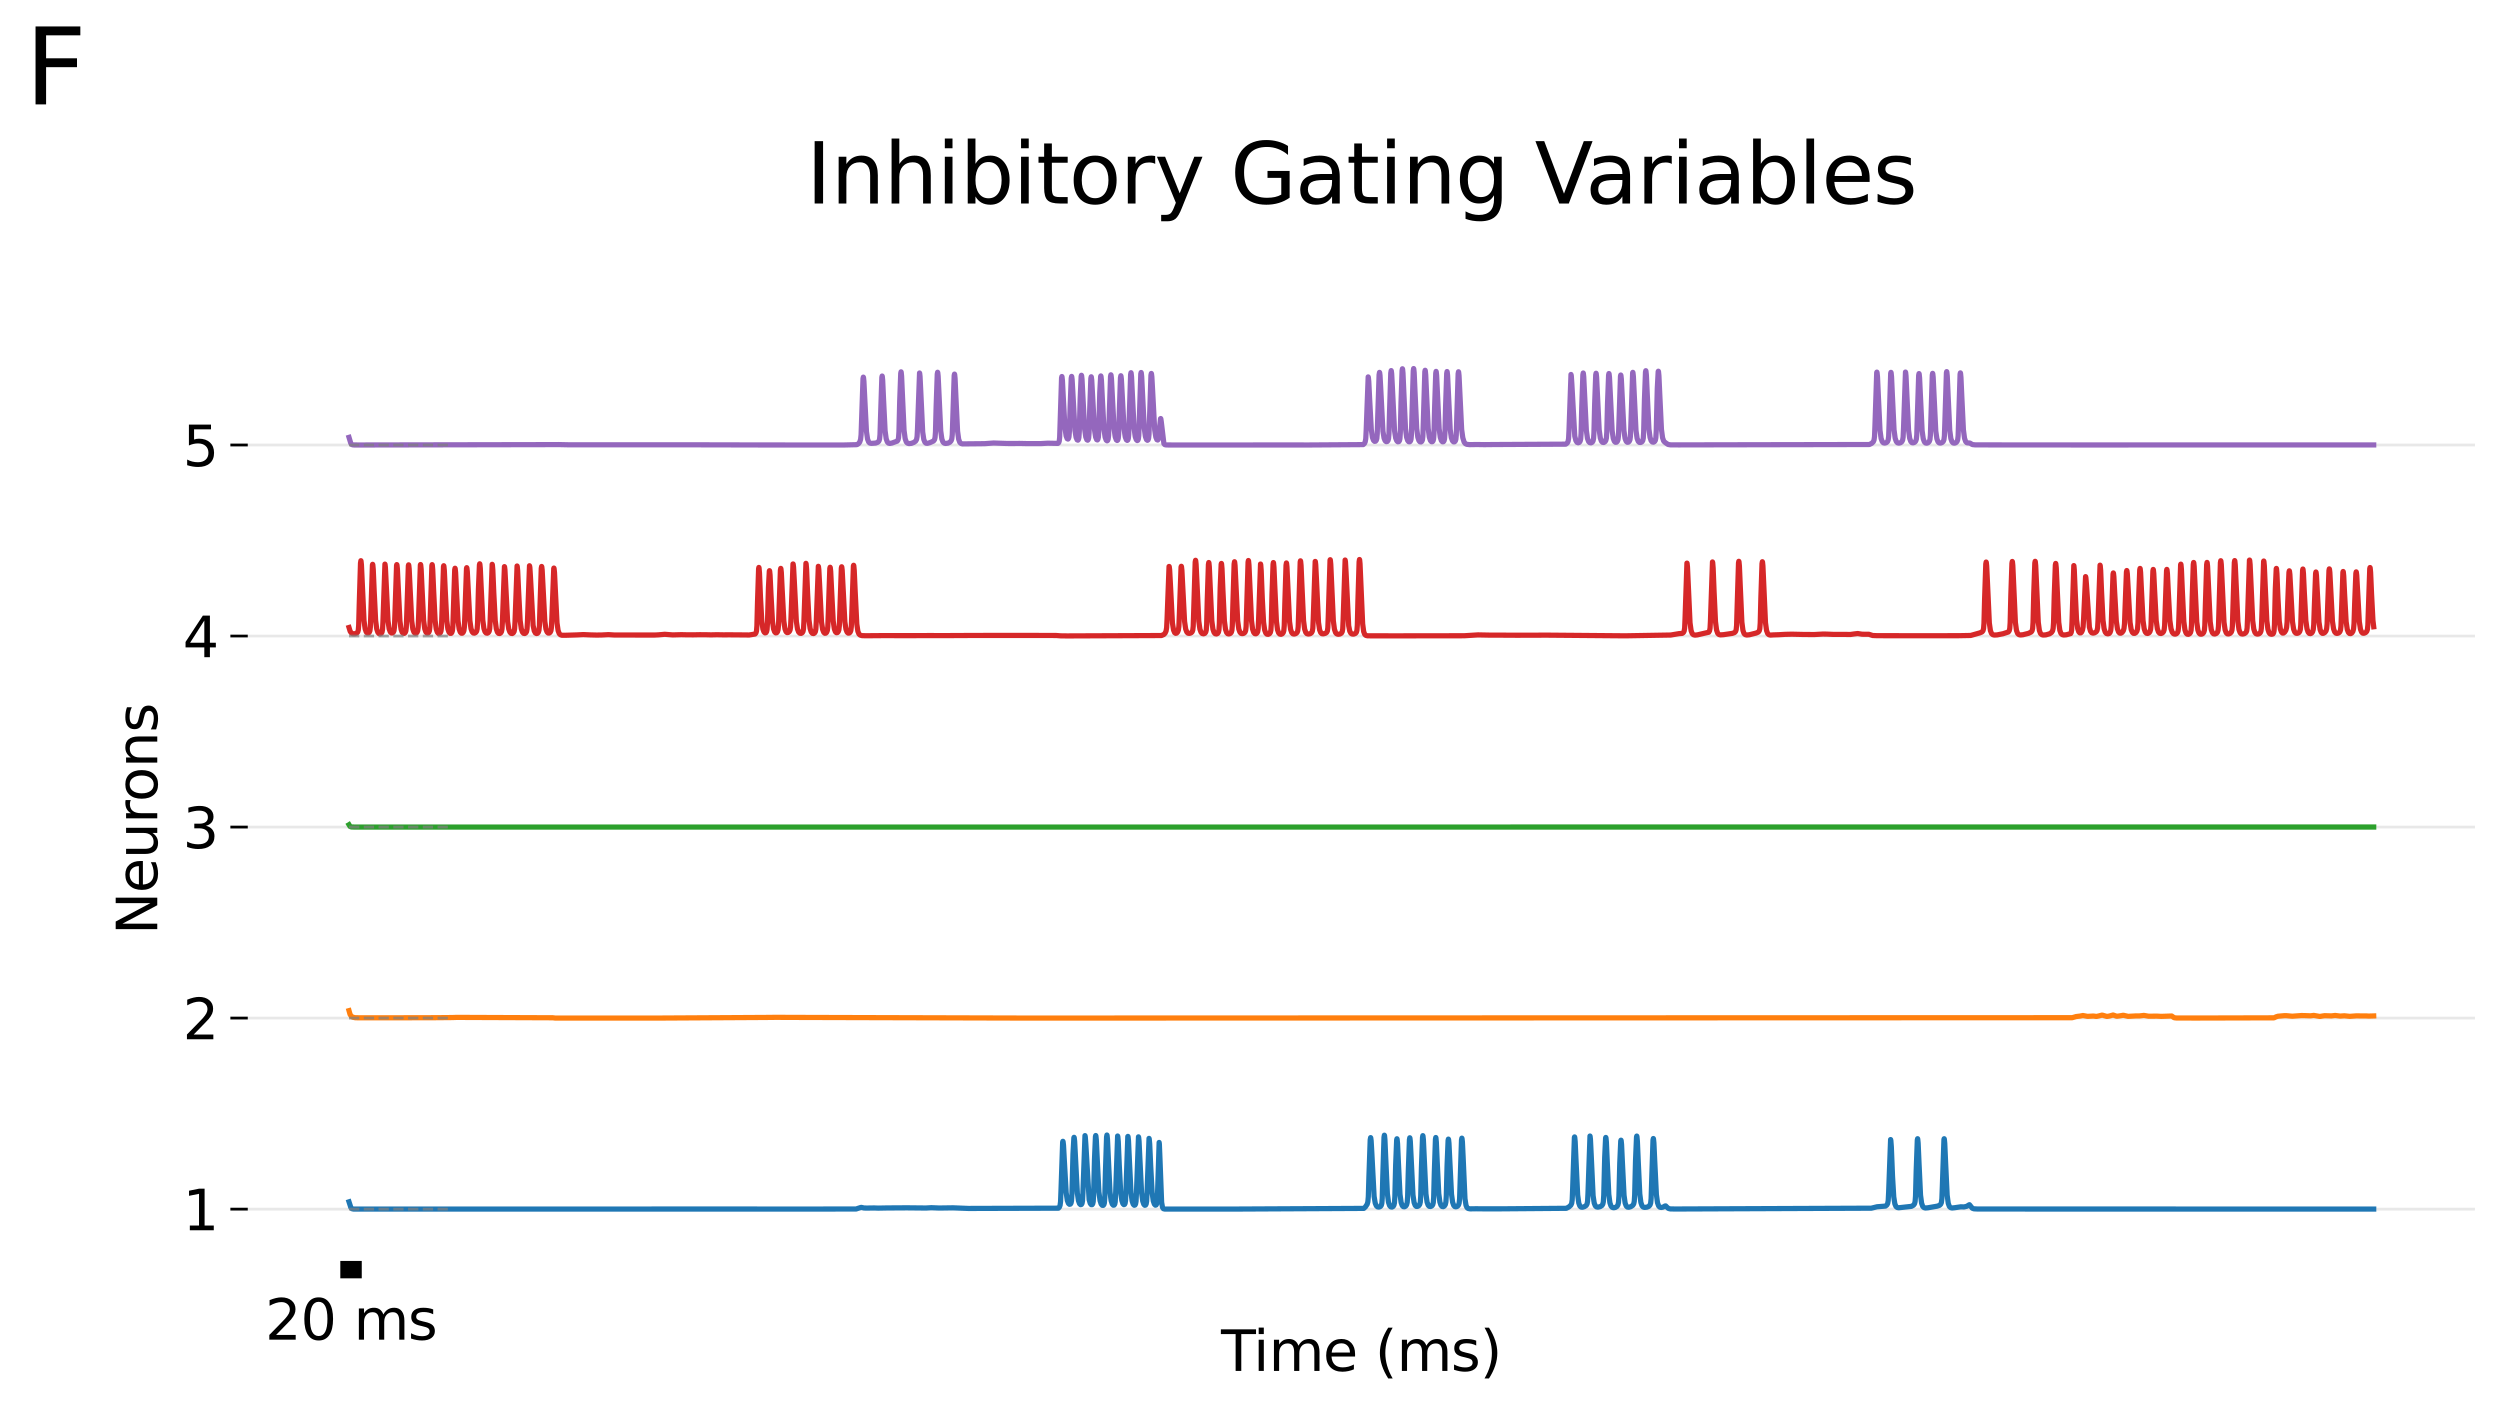 <?xml version="1.0" encoding="utf-8" standalone="no"?>
<!DOCTYPE svg PUBLIC "-//W3C//DTD SVG 1.1//EN"
  "http://www.w3.org/Graphics/SVG/1.1/DTD/svg11.dtd">
<svg xmlns:xlink="http://www.w3.org/1999/xlink" width="718.32pt" height="404.43pt" viewBox="0 0 718.32 404.43" xmlns="http://www.w3.org/2000/svg" version="1.1">
 <defs>
  <style type="text/css">*{stroke-linejoin: round; stroke-linecap: butt}</style>
 </defs>
 <g id="figure_1">
  <g id="patch_1">
   <path d="M 0 404.43 
L 718.32 404.43 
L 718.32 0 
L 0 0 
z
" style="fill: #ffffff"/>
  </g>
  <g id="axes_1">
   <g id="patch_2">
    <path d="M 71.193 377.745 
L 711.12 377.745 
L 711.12 92.954 
L 71.193 92.954 
z
" style="fill: #ffffff"/>
   </g>
   <g id="matplotlib.axis_1">
    <g id="text_1">
     <!-- Time (ms) -->
     <g transform="translate(350.838 393.903) scale(0.16 -0.16)">
      <defs>
       <path id="DejaVuSans-54" d="M -19 4666 
L 3928 4666 
L 3928 4134 
L 2272 4134 
L 2272 0 
L 1638 0 
L 1638 4134 
L -19 4134 
L -19 4666 
z
" transform="scale(0.016)"/>
       <path id="DejaVuSans-69" d="M 603 3500 
L 1178 3500 
L 1178 0 
L 603 0 
L 603 3500 
z
M 603 4863 
L 1178 4863 
L 1178 4134 
L 603 4134 
L 603 4863 
z
" transform="scale(0.016)"/>
       <path id="DejaVuSans-6d" d="M 3328 2828 
Q 3544 3216 3844 3400 
Q 4144 3584 4550 3584 
Q 5097 3584 5394 3201 
Q 5691 2819 5691 2113 
L 5691 0 
L 5113 0 
L 5113 2094 
Q 5113 2597 4934 2840 
Q 4756 3084 4391 3084 
Q 3944 3084 3684 2787 
Q 3425 2491 3425 1978 
L 3425 0 
L 2847 0 
L 2847 2094 
Q 2847 2600 2669 2842 
Q 2491 3084 2119 3084 
Q 1678 3084 1418 2786 
Q 1159 2488 1159 1978 
L 1159 0 
L 581 0 
L 581 3500 
L 1159 3500 
L 1159 2956 
Q 1356 3278 1631 3431 
Q 1906 3584 2284 3584 
Q 2666 3584 2933 3390 
Q 3200 3197 3328 2828 
z
" transform="scale(0.016)"/>
       <path id="DejaVuSans-65" d="M 3597 1894 
L 3597 1613 
L 953 1613 
Q 991 1019 1311 708 
Q 1631 397 2203 397 
Q 2534 397 2845 478 
Q 3156 559 3463 722 
L 3463 178 
Q 3153 47 2828 -22 
Q 2503 -91 2169 -91 
Q 1331 -91 842 396 
Q 353 884 353 1716 
Q 353 2575 817 3079 
Q 1281 3584 2069 3584 
Q 2775 3584 3186 3129 
Q 3597 2675 3597 1894 
z
M 3022 2063 
Q 3016 2534 2758 2815 
Q 2500 3097 2075 3097 
Q 1594 3097 1305 2825 
Q 1016 2553 972 2059 
L 3022 2063 
z
" transform="scale(0.016)"/>
       <path id="DejaVuSans-20" transform="scale(0.016)"/>
       <path id="DejaVuSans-28" d="M 1984 4856 
Q 1566 4138 1362 3434 
Q 1159 2731 1159 2009 
Q 1159 1288 1364 580 
Q 1569 -128 1984 -844 
L 1484 -844 
Q 1016 -109 783 600 
Q 550 1309 550 2009 
Q 550 2706 781 3412 
Q 1013 4119 1484 4856 
L 1984 4856 
z
" transform="scale(0.016)"/>
       <path id="DejaVuSans-73" d="M 2834 3397 
L 2834 2853 
Q 2591 2978 2328 3040 
Q 2066 3103 1784 3103 
Q 1356 3103 1142 2972 
Q 928 2841 928 2578 
Q 928 2378 1081 2264 
Q 1234 2150 1697 2047 
L 1894 2003 
Q 2506 1872 2764 1633 
Q 3022 1394 3022 966 
Q 3022 478 2636 193 
Q 2250 -91 1575 -91 
Q 1294 -91 989 -36 
Q 684 19 347 128 
L 347 722 
Q 666 556 975 473 
Q 1284 391 1588 391 
Q 1994 391 2212 530 
Q 2431 669 2431 922 
Q 2431 1156 2273 1281 
Q 2116 1406 1581 1522 
L 1381 1569 
Q 847 1681 609 1914 
Q 372 2147 372 2553 
Q 372 3047 722 3315 
Q 1072 3584 1716 3584 
Q 2034 3584 2315 3537 
Q 2597 3491 2834 3397 
z
" transform="scale(0.016)"/>
       <path id="DejaVuSans-29" d="M 513 4856 
L 1013 4856 
Q 1481 4119 1714 3412 
Q 1947 2706 1947 2009 
Q 1947 1309 1714 600 
Q 1481 -109 1013 -844 
L 513 -844 
Q 928 -128 1133 580 
Q 1338 1288 1338 2009 
Q 1338 2731 1133 3434 
Q 928 4138 513 4856 
z
" transform="scale(0.016)"/>
      </defs>
      <use xlink:href="#DejaVuSans-54"/>
      <use xlink:href="#DejaVuSans-69" x="57.959"/>
      <use xlink:href="#DejaVuSans-6d" x="85.742"/>
      <use xlink:href="#DejaVuSans-65" x="183.154"/>
      <use xlink:href="#DejaVuSans-20" x="244.678"/>
      <use xlink:href="#DejaVuSans-28" x="276.465"/>
      <use xlink:href="#DejaVuSans-6d" x="315.479"/>
      <use xlink:href="#DejaVuSans-73" x="412.891"/>
      <use xlink:href="#DejaVuSans-29" x="464.99"/>
     </g>
    </g>
   </g>
   <g id="matplotlib.axis_2">
    <g id="ytick_1">
     <g id="line2d_1">
      <path d="M 71.193 347.411 
L 711.12 347.411 
" clip-path="url(#p0de6d8307a)" style="fill: none; stroke: #b0b0b0; stroke-opacity: 0.3; stroke-width: 0.8; stroke-linecap: square"/>
     </g>
     <g id="line2d_2">
      <defs>
       <path id="m4b4be8a9ca" d="M 0 0 
L -5 0 
" style="stroke: #000000; stroke-width: 0.8"/>
      </defs>
      <g>
       <use xlink:href="#m4b4be8a9ca" x="71.193" y="347.411" style="stroke: #000000; stroke-width: 0.8"/>
      </g>
     </g>
     <g id="text_2">
      <!-- 1 -->
      <g transform="translate(52.513 353.49) scale(0.16 -0.16)">
       <defs>
        <path id="DejaVuSans-31" d="M 794 531 
L 1825 531 
L 1825 4091 
L 703 3866 
L 703 4441 
L 1819 4666 
L 2450 4666 
L 2450 531 
L 3481 531 
L 3481 0 
L 794 0 
L 794 531 
z
" transform="scale(0.016)"/>
       </defs>
       <use xlink:href="#DejaVuSans-31"/>
      </g>
     </g>
    </g>
    <g id="ytick_2">
     <g id="line2d_3">
      <path d="M 71.193 292.525 
L 711.12 292.525 
" clip-path="url(#p0de6d8307a)" style="fill: none; stroke: #b0b0b0; stroke-opacity: 0.3; stroke-width: 0.8; stroke-linecap: square"/>
     </g>
     <g id="line2d_4">
      <g>
       <use xlink:href="#m4b4be8a9ca" x="71.193" y="292.525" style="stroke: #000000; stroke-width: 0.8"/>
      </g>
     </g>
     <g id="text_3">
      <!-- 2 -->
      <g transform="translate(52.513 298.603) scale(0.16 -0.16)">
       <defs>
        <path id="DejaVuSans-32" d="M 1228 531 
L 3431 531 
L 3431 0 
L 469 0 
L 469 531 
Q 828 903 1448 1529 
Q 2069 2156 2228 2338 
Q 2531 2678 2651 2914 
Q 2772 3150 2772 3378 
Q 2772 3750 2511 3984 
Q 2250 4219 1831 4219 
Q 1534 4219 1204 4116 
Q 875 4013 500 3803 
L 500 4441 
Q 881 4594 1212 4672 
Q 1544 4750 1819 4750 
Q 2544 4750 2975 4387 
Q 3406 4025 3406 3419 
Q 3406 3131 3298 2873 
Q 3191 2616 2906 2266 
Q 2828 2175 2409 1742 
Q 1991 1309 1228 531 
z
" transform="scale(0.016)"/>
       </defs>
       <use xlink:href="#DejaVuSans-32"/>
      </g>
     </g>
    </g>
    <g id="ytick_3">
     <g id="line2d_5">
      <path d="M 71.193 237.638 
L 711.12 237.638 
" clip-path="url(#p0de6d8307a)" style="fill: none; stroke: #b0b0b0; stroke-opacity: 0.3; stroke-width: 0.8; stroke-linecap: square"/>
     </g>
     <g id="line2d_6">
      <g>
       <use xlink:href="#m4b4be8a9ca" x="71.193" y="237.638" style="stroke: #000000; stroke-width: 0.8"/>
      </g>
     </g>
     <g id="text_4">
      <!-- 3 -->
      <g transform="translate(52.513 243.717) scale(0.16 -0.16)">
       <defs>
        <path id="DejaVuSans-33" d="M 2597 2516 
Q 3050 2419 3304 2112 
Q 3559 1806 3559 1356 
Q 3559 666 3084 287 
Q 2609 -91 1734 -91 
Q 1441 -91 1130 -33 
Q 819 25 488 141 
L 488 750 
Q 750 597 1062 519 
Q 1375 441 1716 441 
Q 2309 441 2620 675 
Q 2931 909 2931 1356 
Q 2931 1769 2642 2001 
Q 2353 2234 1838 2234 
L 1294 2234 
L 1294 2753 
L 1863 2753 
Q 2328 2753 2575 2939 
Q 2822 3125 2822 3475 
Q 2822 3834 2567 4026 
Q 2313 4219 1838 4219 
Q 1578 4219 1281 4162 
Q 984 4106 628 3988 
L 628 4550 
Q 988 4650 1302 4700 
Q 1616 4750 1894 4750 
Q 2613 4750 3031 4423 
Q 3450 4097 3450 3541 
Q 3450 3153 3228 2886 
Q 3006 2619 2597 2516 
z
" transform="scale(0.016)"/>
       </defs>
       <use xlink:href="#DejaVuSans-33"/>
      </g>
     </g>
    </g>
    <g id="ytick_4">
     <g id="line2d_7">
      <path d="M 71.193 182.751 
L 711.12 182.751 
" clip-path="url(#p0de6d8307a)" style="fill: none; stroke: #b0b0b0; stroke-opacity: 0.3; stroke-width: 0.8; stroke-linecap: square"/>
     </g>
     <g id="line2d_8">
      <g>
       <use xlink:href="#m4b4be8a9ca" x="71.193" y="182.751" style="stroke: #000000; stroke-width: 0.8"/>
      </g>
     </g>
     <g id="text_5">
      <!-- 4 -->
      <g transform="translate(52.513 188.83) scale(0.16 -0.16)">
       <defs>
        <path id="DejaVuSans-34" d="M 2419 4116 
L 825 1625 
L 2419 1625 
L 2419 4116 
z
M 2253 4666 
L 3047 4666 
L 3047 1625 
L 3713 1625 
L 3713 1100 
L 3047 1100 
L 3047 0 
L 2419 0 
L 2419 1100 
L 313 1100 
L 313 1709 
L 2253 4666 
z
" transform="scale(0.016)"/>
       </defs>
       <use xlink:href="#DejaVuSans-34"/>
      </g>
     </g>
    </g>
    <g id="ytick_5">
     <g id="line2d_9">
      <path d="M 71.193 127.865 
L 711.12 127.865 
" clip-path="url(#p0de6d8307a)" style="fill: none; stroke: #b0b0b0; stroke-opacity: 0.3; stroke-width: 0.8; stroke-linecap: square"/>
     </g>
     <g id="line2d_10">
      <g>
       <use xlink:href="#m4b4be8a9ca" x="71.193" y="127.865" style="stroke: #000000; stroke-width: 0.8"/>
      </g>
     </g>
     <g id="text_6">
      <!-- 5 -->
      <g transform="translate(52.513 133.943) scale(0.16 -0.16)">
       <defs>
        <path id="DejaVuSans-35" d="M 691 4666 
L 3169 4666 
L 3169 4134 
L 1269 4134 
L 1269 2991 
Q 1406 3038 1543 3061 
Q 1681 3084 1819 3084 
Q 2600 3084 3056 2656 
Q 3513 2228 3513 1497 
Q 3513 744 3044 326 
Q 2575 -91 1722 -91 
Q 1428 -91 1123 -41 
Q 819 9 494 109 
L 494 744 
Q 775 591 1075 516 
Q 1375 441 1709 441 
Q 2250 441 2565 725 
Q 2881 1009 2881 1497 
Q 2881 1984 2565 2268 
Q 2250 2553 1709 2553 
Q 1456 2553 1204 2497 
Q 953 2441 691 2322 
L 691 4666 
z
" transform="scale(0.016)"/>
       </defs>
       <use xlink:href="#DejaVuSans-35"/>
      </g>
     </g>
    </g>
    <g id="text_7">
     <!-- Neurons -->
     <g transform="translate(45.185 268.568) rotate(-90) scale(0.16 -0.16)">
      <defs>
       <path id="DejaVuSans-4e" d="M 628 4666 
L 1478 4666 
L 3547 763 
L 3547 4666 
L 4159 4666 
L 4159 0 
L 3309 0 
L 1241 3903 
L 1241 0 
L 628 0 
L 628 4666 
z
" transform="scale(0.016)"/>
       <path id="DejaVuSans-75" d="M 544 1381 
L 544 3500 
L 1119 3500 
L 1119 1403 
Q 1119 906 1312 657 
Q 1506 409 1894 409 
Q 2359 409 2629 706 
Q 2900 1003 2900 1516 
L 2900 3500 
L 3475 3500 
L 3475 0 
L 2900 0 
L 2900 538 
Q 2691 219 2414 64 
Q 2138 -91 1772 -91 
Q 1169 -91 856 284 
Q 544 659 544 1381 
z
M 1991 3584 
L 1991 3584 
z
" transform="scale(0.016)"/>
       <path id="DejaVuSans-72" d="M 2631 2963 
Q 2534 3019 2420 3045 
Q 2306 3072 2169 3072 
Q 1681 3072 1420 2755 
Q 1159 2438 1159 1844 
L 1159 0 
L 581 0 
L 581 3500 
L 1159 3500 
L 1159 2956 
Q 1341 3275 1631 3429 
Q 1922 3584 2338 3584 
Q 2397 3584 2469 3576 
Q 2541 3569 2628 3553 
L 2631 2963 
z
" transform="scale(0.016)"/>
       <path id="DejaVuSans-6f" d="M 1959 3097 
Q 1497 3097 1228 2736 
Q 959 2375 959 1747 
Q 959 1119 1226 758 
Q 1494 397 1959 397 
Q 2419 397 2687 759 
Q 2956 1122 2956 1747 
Q 2956 2369 2687 2733 
Q 2419 3097 1959 3097 
z
M 1959 3584 
Q 2709 3584 3137 3096 
Q 3566 2609 3566 1747 
Q 3566 888 3137 398 
Q 2709 -91 1959 -91 
Q 1206 -91 779 398 
Q 353 888 353 1747 
Q 353 2609 779 3096 
Q 1206 3584 1959 3584 
z
" transform="scale(0.016)"/>
       <path id="DejaVuSans-6e" d="M 3513 2113 
L 3513 0 
L 2938 0 
L 2938 2094 
Q 2938 2591 2744 2837 
Q 2550 3084 2163 3084 
Q 1697 3084 1428 2787 
Q 1159 2491 1159 1978 
L 1159 0 
L 581 0 
L 581 3500 
L 1159 3500 
L 1159 2956 
Q 1366 3272 1645 3428 
Q 1925 3584 2291 3584 
Q 2894 3584 3203 3211 
Q 3513 2838 3513 2113 
z
" transform="scale(0.016)"/>
      </defs>
      <use xlink:href="#DejaVuSans-4e"/>
      <use xlink:href="#DejaVuSans-65" x="74.805"/>
      <use xlink:href="#DejaVuSans-75" x="136.328"/>
      <use xlink:href="#DejaVuSans-72" x="199.707"/>
      <use xlink:href="#DejaVuSans-6f" x="238.57"/>
      <use xlink:href="#DejaVuSans-6e" x="299.752"/>
      <use xlink:href="#DejaVuSans-73" x="363.131"/>
     </g>
    </g>
   </g>
   <g id="line2d_11">
    <path d="M 100.28 345.318 
L 100.81 346.956 
L 101.136 347.294 
L 101.566 347.394 
L 103.416 347.404 
L 216.993 347.387 
L 218.523 347.4 
L 230.676 347.401 
L 245.993 347.377 
L 246.645 347.157 
L 247.442 346.908 
L 248.291 347.091 
L 249.123 347.111 
L 251.165 347.079 
L 252.34 347.125 
L 254.923 347.074 
L 260.572 347.038 
L 266.058 347.094 
L 267.6 347.003 
L 269.869 347.098 
L 273.813 347.041 
L 278.275 347.221 
L 304.105 347.141 
L 304.378 346.869 
L 304.594 346.311 
L 304.728 345.274 
L 304.856 341.944 
L 305.327 328.18 
L 305.402 327.931 
L 305.455 328.041 
L 305.577 329.066 
L 305.815 333.42 
L 306.339 342.695 
L 306.671 344.918 
L 306.996 345.786 
L 307.293 346.03 
L 307.543 345.977 
L 307.735 345.693 
L 307.875 345.037 
L 307.991 343.131 
L 308.294 331.615 
L 308.55 326.933 
L 308.608 326.789 
L 308.66 326.906 
L 308.777 327.912 
L 309.003 332.26 
L 309.55 342.79 
L 309.876 345.022 
L 310.196 345.884 
L 310.493 346.139 
L 310.72 346.078 
L 310.9 345.779 
L 311.034 345.059 
L 311.15 342.769 
L 311.744 326.298 
L 311.761 326.314 
L 311.837 326.686 
L 311.994 328.829 
L 312.936 344.68 
L 313.262 345.782 
L 313.564 346.14 
L 313.797 346.13 
L 313.972 345.894 
L 314.111 345.266 
L 314.222 343.452 
L 314.472 333.193 
L 314.751 326.577 
L 314.833 326.271 
L 314.885 326.402 
L 315.007 327.579 
L 315.246 332.58 
L 315.74 342.452 
L 316.072 344.959 
L 316.403 345.978 
L 316.718 346.328 
L 316.985 346.337 
L 317.183 346.124 
L 317.328 345.596 
L 317.439 344.097 
L 317.619 336.778 
L 317.945 326.707 
L 318.05 326.127 
L 318.096 326.241 
L 318.207 327.306 
L 318.434 332.192 
L 318.934 342.511 
L 319.26 344.995 
L 319.586 345.987 
L 319.882 346.291 
L 320.115 346.261 
L 320.295 346 
L 320.429 345.355 
L 320.54 343.363 
L 321.121 326.408 
L 321.185 326.598 
L 321.313 328.075 
L 321.593 334.644 
L 322 342.4 
L 322.332 344.919 
L 322.651 345.877 
L 322.925 346.127 
L 323.123 346.054 
L 323.28 345.737 
L 323.402 344.912 
L 323.518 342.118 
L 324.048 326.567 
L 324.083 326.522 
L 324.129 326.643 
L 324.246 327.766 
L 324.478 332.758 
L 324.967 342.669 
L 325.293 345.108 
L 325.613 346.043 
L 325.898 346.306 
L 326.113 346.243 
L 326.287 345.933 
L 326.421 345.156 
L 326.538 342.686 
L 327.114 326.65 
L 327.166 326.774 
L 327.282 327.894 
L 327.515 332.812 
L 328.009 342.682 
L 328.335 345.107 
L 328.655 346.048 
L 328.94 346.315 
L 329.15 346.252 
L 329.324 345.935 
L 329.458 345.156 
L 329.574 342.742 
L 330.145 327.095 
L 330.15 327.096 
L 330.209 327.278 
L 330.337 328.656 
L 330.61 334.664 
L 331.04 342.669 
L 331.366 345.06 
L 331.692 346.006 
L 331.983 346.278 
L 332.187 346.216 
L 332.349 345.916 
L 332.483 345.122 
L 332.6 342.662 
L 333.053 328.255 
L 333.117 328.723 
L 333.269 332.465 
L 333.769 345.479 
L 334.025 346.937 
L 334.281 347.3 
L 334.642 347.392 
L 336.41 347.404 
L 354.968 347.398 
L 391.857 347.204 
L 392.311 346.788 
L 392.829 346.013 
L 393.027 345.305 
L 393.155 343.854 
L 393.323 338.255 
L 393.696 327.51 
L 393.818 326.874 
L 393.859 326.95 
L 393.969 327.783 
L 394.179 331.492 
L 394.819 343.753 
L 395.139 345.684 
L 395.464 346.465 
L 395.813 346.771 
L 396.215 346.831 
L 396.616 346.678 
L 396.878 346.349 
L 397.041 345.754 
L 397.151 344.332 
L 397.32 337.769 
L 397.663 326.79 
L 397.768 326.174 
L 397.815 326.287 
L 397.925 327.403 
L 398.146 332.448 
L 398.629 342.955 
L 398.949 345.442 
L 399.269 346.402 
L 399.601 346.766 
L 399.944 346.83 
L 400.27 346.668 
L 400.508 346.304 
L 400.665 345.624 
L 400.782 343.846 
L 401.008 334.773 
L 401.299 327.518 
L 401.381 327.201 
L 401.433 327.343 
L 401.555 328.591 
L 401.8 333.974 
L 402.259 343.15 
L 402.579 345.505 
L 402.899 346.405 
L 403.219 346.714 
L 403.557 346.74 
L 403.906 346.547 
L 404.167 346.146 
L 404.33 345.474 
L 404.447 343.874 
L 404.639 336.628 
L 404.964 327.462 
L 405.069 326.916 
L 405.116 327.012 
L 405.226 327.974 
L 405.441 332.288 
L 405.988 343.35 
L 406.308 345.518 
L 406.628 346.351 
L 406.948 346.635 
L 407.286 346.648 
L 407.67 346.431 
L 407.937 346.035 
L 408.094 345.378 
L 408.211 343.667 
L 408.414 335.508 
L 408.723 326.82 
L 408.821 326.306 
L 408.868 326.411 
L 408.979 327.445 
L 409.194 332.042 
L 409.712 343.03 
L 410.032 345.383 
L 410.352 346.295 
L 410.671 346.618 
L 411.032 346.67 
L 411.404 346.505 
L 411.666 346.152 
L 411.823 345.535 
L 411.934 344.041 
L 412.114 337.067 
L 412.44 327.346 
L 412.539 326.84 
L 412.585 326.969 
L 412.702 328.18 
L 412.94 333.601 
L 413.394 342.929 
L 413.714 345.369 
L 414.034 346.315 
L 414.36 346.661 
L 414.691 346.709 
L 415.011 346.529 
L 415.279 346.111 
L 415.442 345.399 
L 415.558 343.639 
L 415.785 334.849 
L 416.076 327.672 
L 416.163 327.299 
L 416.216 327.422 
L 416.332 328.515 
L 416.565 333.348 
L 417.059 343.132 
L 417.379 345.45 
L 417.699 346.364 
L 418.025 346.697 
L 418.386 346.757 
L 418.77 346.598 
L 419.072 346.241 
L 419.258 345.668 
L 419.38 344.469 
L 419.526 339.903 
L 419.927 327.553 
L 420.032 327.027 
L 420.079 327.128 
L 420.189 328.096 
L 420.381 332.098 
L 420.928 344.424 
L 421.225 346.328 
L 421.527 346.997 
L 421.87 347.245 
L 422.435 347.337 
L 424.116 347.309 
L 426.338 347.333 
L 431.196 347.331 
L 450.056 347.179 
L 450.784 346.798 
L 451.365 346.263 
L 451.598 345.725 
L 451.738 344.725 
L 451.866 341.517 
L 452.366 326.787 
L 452.418 326.669 
L 452.471 326.81 
L 452.593 328.051 
L 452.826 333.229 
L 453.309 343.352 
L 453.623 345.658 
L 453.937 346.516 
L 454.263 346.823 
L 454.652 346.885 
L 455.234 346.715 
L 455.764 346.363 
L 456.008 345.933 
L 456.153 345.152 
L 456.27 342.874 
L 456.846 326.414 
L 456.881 326.488 
L 456.979 327.339 
L 457.177 331.424 
L 457.742 343.534 
L 458.056 345.648 
L 458.376 346.469 
L 458.713 346.776 
L 459.138 346.848 
L 459.754 346.711 
L 460.272 346.39 
L 460.534 345.973 
L 460.685 345.279 
L 460.802 343.376 
L 461.069 332.623 
L 461.331 327.005 
L 461.389 326.823 
L 461.441 326.953 
L 461.558 328.137 
L 461.791 333.405 
L 462.256 343.181 
L 462.57 345.589 
L 462.89 346.536 
L 463.227 346.907 
L 463.629 347.021 
L 464.147 346.928 
L 464.606 346.636 
L 464.88 346.196 
L 465.043 345.454 
L 465.159 343.65 
L 465.403 334.216 
L 465.683 327.863 
L 465.758 327.609 
L 465.805 327.726 
L 465.921 328.839 
L 466.148 333.674 
L 466.631 343.428 
L 466.945 345.668 
L 467.259 346.512 
L 467.591 346.824 
L 467.98 346.883 
L 468.562 346.718 
L 469.144 346.335 
L 469.412 345.899 
L 469.569 345.174 
L 469.685 343.307 
L 469.929 333.509 
L 470.214 326.701 
L 470.29 326.428 
L 470.342 326.577 
L 470.465 327.89 
L 470.709 333.607 
L 471.157 343.055 
L 471.471 345.493 
L 471.791 346.451 
L 472.123 346.812 
L 472.53 346.923 
L 473.234 346.848 
L 473.775 346.605 
L 474.101 346.22 
L 474.287 345.641 
L 474.409 344.413 
L 474.554 339.767 
L 474.95 327.608 
L 475.049 327.134 
L 475.095 327.25 
L 475.212 328.376 
L 475.444 333.403 
L 475.927 343.216 
L 476.247 345.579 
L 476.567 346.497 
L 476.899 346.846 
L 477.3 346.943 
L 477.853 346.837 
L 478.417 346.506 
L 478.598 346.492 
L 478.894 346.803 
L 479.395 347.225 
L 479.93 347.354 
L 481.396 347.381 
L 537.693 347.144 
L 539.333 346.737 
L 541.736 346.547 
L 542.155 346.231 
L 542.393 345.765 
L 542.539 344.928 
L 542.661 342.486 
L 543.219 327.429 
L 543.231 327.436 
L 543.295 327.7 
L 543.434 329.513 
L 543.772 337.898 
L 544.127 343.888 
L 544.441 345.89 
L 544.755 346.643 
L 545.104 346.941 
L 545.552 347.022 
L 546.663 346.901 
L 549.2 346.622 
L 549.811 346.278 
L 550.101 345.874 
L 550.264 345.225 
L 550.381 343.656 
L 550.573 336.447 
L 550.893 327.577 
L 550.98 327.186 
L 551.026 327.312 
L 551.137 328.456 
L 551.37 333.823 
L 551.823 343.4 
L 552.132 345.726 
L 552.446 346.619 
L 552.783 346.968 
L 553.225 347.09 
L 553.906 347.035 
L 556.6 346.566 
L 557.263 346.342 
L 557.618 346.009 
L 557.821 345.496 
L 557.955 344.428 
L 558.089 340.839 
L 558.549 327.404 
L 558.613 327.192 
L 558.665 327.322 
L 558.781 328.507 
L 559.014 333.777 
L 559.474 343.412 
L 559.788 345.761 
L 560.102 346.638 
L 560.439 346.978 
L 560.87 347.087 
L 561.626 347.01 
L 563.377 346.753 
L 564.343 346.786 
L 565.175 346.579 
L 565.623 346.271 
L 565.879 346.146 
L 566.106 346.428 
L 566.693 347.154 
L 567.147 347.323 
L 568.107 347.374 
L 584.134 347.389 
L 682.032 347.396 
L 682.032 347.396 
" clip-path="url(#p0de6d8307a)" style="fill: none; stroke: #1f77b4; stroke-width: 1.5; stroke-linecap: square"/>
   </g>
   <g id="line2d_12">
    <path d="M 100.28 347.411 
L 129.31 347.411 
L 129.31 347.411 
" clip-path="url(#p0de6d8307a)" style="fill: none; stroke-dasharray: 2.96,1.28; stroke-dashoffset: 0; stroke: #808080; stroke-opacity: 0.7; stroke-width: 0.8"/>
   </g>
   <g id="line2d_13">
    <path d="M 100.28 290.385 
L 100.583 291.47 
L 100.944 291.992 
L 101.421 292.285 
L 102.101 292.424 
L 103.573 292.445 
L 109.053 292.445 
L 116.517 292.435 
L 124.988 292.413 
L 129.991 292.37 
L 131.23 292.325 
L 158.869 292.435 
L 159.492 292.515 
L 164.216 292.521 
L 188.585 292.522 
L 220.041 292.34 
L 222.903 292.31 
L 228.564 292.332 
L 295.245 292.521 
L 595.409 292.412 
L 596.543 292.084 
L 597.631 291.955 
L 598.48 291.787 
L 599.807 292.03 
L 601.494 291.937 
L 602.355 292.052 
L 603.036 291.913 
L 604.007 291.662 
L 605.363 292.053 
L 606.084 291.942 
L 607.149 291.636 
L 608.196 292.002 
L 608.958 291.909 
L 610.086 291.713 
L 611.471 292.029 
L 613.792 291.9 
L 614.741 291.903 
L 616.015 291.757 
L 617.341 291.986 
L 619.761 291.966 
L 620.977 292.034 
L 623.996 291.928 
L 624.7 292.425 
L 625.398 292.496 
L 630.966 292.51 
L 653.393 292.45 
L 653.998 292.154 
L 654.527 291.994 
L 656.319 291.835 
L 656.912 291.829 
L 658.623 291.987 
L 661.229 291.8 
L 662.037 291.806 
L 663.858 291.876 
L 664.824 291.756 
L 666.569 292.058 
L 667.256 291.933 
L 667.925 291.835 
L 669.862 291.899 
L 670.956 291.772 
L 672.404 291.951 
L 673.603 291.866 
L 675.144 292.025 
L 677.093 291.882 
L 678.013 291.899 
L 679.764 291.9 
L 680.584 291.95 
L 682.032 291.906 
L 682.032 291.906 
" clip-path="url(#p0de6d8307a)" style="fill: none; stroke: #ff7f0e; stroke-width: 1.5; stroke-linecap: square"/>
   </g>
   <g id="line2d_14">
    <path d="M 100.28 292.525 
L 129.31 292.525 
L 129.31 292.525 
" clip-path="url(#p0de6d8307a)" style="fill: none; stroke-dasharray: 2.96,1.28; stroke-dashoffset: 0; stroke: #808080; stroke-opacity: 0.7; stroke-width: 0.8"/>
   </g>
   <g id="line2d_15">
    <path d="M 100.28 236.963 
L 100.577 237.454 
L 100.926 237.605 
L 101.799 237.636 
L 150.492 237.634 
L 682.032 237.632 
L 682.032 237.632 
" clip-path="url(#p0de6d8307a)" style="fill: none; stroke: #2ca02c; stroke-width: 1.5; stroke-linecap: square"/>
   </g>
   <g id="line2d_16">
    <path d="M 100.28 237.638 
L 129.31 237.638 
L 129.31 237.638 
" clip-path="url(#p0de6d8307a)" style="fill: none; stroke-dasharray: 2.96,1.28; stroke-dashoffset: 0; stroke: #808080; stroke-opacity: 0.7; stroke-width: 0.8"/>
   </g>
   <g id="line2d_17">
    <path d="M 100.28 180.297 
L 100.618 181.415 
L 100.973 181.896 
L 101.386 182.087 
L 101.956 182.095 
L 102.52 181.904 
L 102.788 181.587 
L 102.945 181.037 
L 103.055 179.705 
L 103.212 173.836 
L 103.579 161.798 
L 103.695 161.108 
L 103.736 161.207 
L 103.847 162.25 
L 104.062 166.908 
L 104.591 178.316 
L 104.911 180.674 
L 105.231 181.587 
L 105.545 181.9 
L 105.842 181.903 
L 106.11 181.681 
L 106.29 181.226 
L 106.412 180.247 
L 106.54 176.717 
L 107.005 162.346 
L 107.069 162.148 
L 107.122 162.295 
L 107.244 163.611 
L 107.494 169.449 
L 107.93 178.313 
L 108.25 180.746 
L 108.57 181.698 
L 108.896 182.057 
L 109.234 182.118 
L 109.559 181.96 
L 109.775 181.608 
L 109.914 180.878 
L 110.025 178.716 
L 110.601 162.088 
L 110.636 162.161 
L 110.735 163 
L 110.938 167.113 
L 111.485 178.378 
L 111.811 180.673 
L 112.137 181.569 
L 112.457 181.869 
L 112.759 181.869 
L 113.027 181.643 
L 113.213 181.182 
L 113.341 180.175 
L 113.469 176.714 
L 113.94 162.459 
L 114.01 162.229 
L 114.062 162.358 
L 114.179 163.466 
L 114.405 168.212 
L 114.912 178.466 
L 115.232 180.786 
L 115.551 181.682 
L 115.866 181.98 
L 116.162 181.981 
L 116.424 181.764 
L 116.61 181.313 
L 116.738 180.313 
L 116.866 176.801 
L 117.332 162.541 
L 117.407 162.294 
L 117.454 162.413 
L 117.57 163.52 
L 117.803 168.45 
L 118.297 178.42 
L 118.617 180.745 
L 118.937 181.645 
L 119.251 181.946 
L 119.542 181.945 
L 119.816 181.718 
L 120.019 181.242 
L 120.153 180.271 
L 120.275 177.231 
L 120.781 162.33 
L 120.834 162.209 
L 120.886 162.345 
L 121.008 163.555 
L 121.247 168.717 
L 121.724 178.342 
L 122.044 180.701 
L 122.364 181.613 
L 122.672 181.912 
L 122.963 181.906 
L 123.219 181.675 
L 123.394 181.2 
L 123.516 180.124 
L 123.65 176.166 
L 124.086 162.551 
L 124.162 162.237 
L 124.214 162.372 
L 124.33 163.598 
L 124.569 169.071 
L 125.017 178.289 
L 125.337 180.738 
L 125.657 181.68 
L 125.971 182 
L 126.267 182.013 
L 126.523 181.802 
L 126.71 181.338 
L 126.838 180.319 
L 126.966 176.795 
L 127.425 162.783 
L 127.495 162.55 
L 127.547 162.688 
L 127.67 163.936 
L 127.914 169.33 
L 128.368 178.347 
L 128.688 180.727 
L 129.008 181.657 
L 129.328 181.98 
L 129.601 181.98 
L 129.822 181.747 
L 129.997 181.201 
L 130.119 179.967 
L 130.264 175.341 
L 130.648 163.73 
L 130.741 163.273 
L 130.794 163.398 
L 130.91 164.539 
L 131.154 169.758 
L 131.608 178.415 
L 131.928 180.721 
L 132.248 181.633 
L 132.556 181.936 
L 132.841 181.93 
L 133.097 181.69 
L 133.301 181.172 
L 133.435 180.136 
L 133.569 176.695 
L 134.034 163.338 
L 134.104 163.109 
L 134.156 163.225 
L 134.272 164.256 
L 134.505 168.804 
L 135.011 178.344 
L 135.337 180.633 
L 135.663 181.548 
L 135.989 181.877 
L 136.326 181.918 
L 136.698 181.735 
L 136.949 181.368 
L 137.106 180.678 
L 137.222 178.857 
L 137.46 169.371 
L 137.751 162.321 
L 137.833 161.994 
L 137.885 162.125 
L 138.002 163.27 
L 138.234 168.306 
L 138.717 178.15 
L 139.043 180.594 
L 139.363 181.534 
L 139.689 181.882 
L 140.02 181.932 
L 140.334 181.761 
L 140.561 181.378 
L 140.707 180.644 
L 140.823 178.576 
L 141.411 162.15 
L 141.475 162.333 
L 141.603 163.794 
L 141.876 170.254 
L 142.289 178.287 
L 142.609 180.707 
L 142.929 181.652 
L 143.249 181.991 
L 143.575 182.036 
L 143.877 181.858 
L 144.098 181.462 
L 144.244 180.682 
L 144.36 178.507 
L 144.936 162.809 
L 144.977 162.881 
L 145.082 163.724 
L 145.291 167.698 
L 145.849 178.522 
L 146.175 180.73 
L 146.507 181.635 
L 146.844 181.979 
L 147.182 182.027 
L 147.49 181.844 
L 147.717 181.448 
L 147.862 180.696 
L 147.979 178.623 
L 148.566 162.629 
L 148.619 162.765 
L 148.741 163.989 
L 148.991 169.385 
L 149.451 178.273 
L 149.776 180.658 
L 150.102 181.611 
L 150.434 181.969 
L 150.771 182.024 
L 151.079 181.851 
L 151.295 181.473 
L 151.44 180.689 
L 151.556 178.429 
L 152.138 162.558 
L 152.162 162.586 
L 152.243 163.067 
L 152.412 165.716 
L 153.174 179.692 
L 153.5 181.252 
L 153.825 181.858 
L 154.145 182.036 
L 154.448 181.962 
L 154.686 181.68 
L 154.861 181.106 
L 154.983 179.817 
L 155.134 174.862 
L 155.518 163.302 
L 155.623 162.763 
L 155.67 162.854 
L 155.78 163.784 
L 155.995 167.929 
L 156.542 178.544 
L 156.868 180.757 
L 157.188 181.607 
L 157.508 181.899 
L 157.816 181.894 
L 158.101 181.662 
L 158.305 181.206 
L 158.439 180.305 
L 158.572 177.357 
L 159.108 163.282 
L 159.148 163.221 
L 159.201 163.35 
L 159.323 164.488 
L 159.556 169.293 
L 160.05 179.017 
L 160.364 181.2 
L 160.684 182.053 
L 161.033 182.396 
L 161.51 182.536 
L 162.43 182.532 
L 164.658 182.463 
L 165.815 182.425 
L 167.601 182.335 
L 169.632 182.425 
L 171.441 182.471 
L 172.919 182.447 
L 174.844 182.349 
L 176.578 182.456 
L 188.021 182.464 
L 189.121 182.412 
L 191.017 182.251 
L 193.298 182.427 
L 195.776 182.359 
L 197.329 182.395 
L 199.208 182.405 
L 201.029 182.368 
L 202.774 182.376 
L 204.293 182.415 
L 205.974 182.375 
L 207.894 182.411 
L 209.505 182.399 
L 213.816 182.432 
L 215.247 182.45 
L 216.946 182.18 
L 217.208 181.861 
L 217.365 181.295 
L 217.475 179.874 
L 217.644 173.263 
L 217.964 163.439 
L 218.046 163.041 
L 218.098 163.2 
L 218.22 164.642 
L 218.511 171.659 
L 218.889 178.514 
L 219.209 180.754 
L 219.523 181.595 
L 219.82 181.843 
L 220.064 181.788 
L 220.256 181.508 
L 220.402 180.848 
L 220.518 179.043 
L 220.792 168.875 
L 221.047 164.08 
L 221.094 163.976 
L 221.146 164.109 
L 221.263 165.259 
L 221.513 170.531 
L 221.949 178.49 
L 222.269 180.725 
L 222.589 181.59 
L 222.886 181.845 
L 223.153 181.807 
L 223.386 181.536 
L 223.566 180.954 
L 223.694 179.637 
L 223.852 174.708 
L 224.23 163.815 
L 224.334 163.317 
L 224.381 163.428 
L 224.497 164.487 
L 224.73 169.174 
L 225.219 178.465 
L 225.539 180.685 
L 225.853 181.517 
L 226.149 181.763 
L 226.452 181.735 
L 226.789 181.472 
L 227.01 181.017 
L 227.15 180.154 
L 227.272 177.578 
L 227.848 162.047 
L 227.877 162.049 
L 227.906 162.122 
L 228.017 163.001 
L 228.226 166.907 
L 228.82 178.612 
L 229.146 180.762 
L 229.471 181.61 
L 229.815 181.941 
L 230.175 181.99 
L 230.501 181.817 
L 230.728 181.432 
L 230.868 180.719 
L 230.978 178.722 
L 231.566 161.867 
L 231.63 162.07 
L 231.758 163.574 
L 232.037 170.259 
L 232.444 178.136 
L 232.77 180.615 
L 233.096 181.604 
L 233.427 181.977 
L 233.759 182.04 
L 234.061 181.874 
L 234.277 181.503 
L 234.422 180.758 
L 234.538 178.645 
L 235.126 162.72 
L 235.167 162.804 
L 235.271 163.672 
L 235.481 167.684 
L 236.045 178.734 
L 236.365 180.862 
L 236.685 181.692 
L 236.993 181.953 
L 237.273 181.922 
L 237.529 181.666 
L 237.721 181.146 
L 237.854 180.027 
L 237.994 176.159 
L 238.43 163.329 
L 238.518 162.991 
L 238.564 163.103 
L 238.681 164.174 
L 238.913 168.944 
L 239.402 178.412 
L 239.722 180.683 
L 240.036 181.545 
L 240.327 181.796 
L 240.6 181.761 
L 240.851 181.498 
L 241.037 180.965 
L 241.165 179.836 
L 241.304 175.901 
L 241.735 163.252 
L 241.828 162.852 
L 241.874 162.948 
L 241.985 163.879 
L 242.2 168.023 
L 242.747 178.646 
L 243.067 180.805 
L 243.387 181.644 
L 243.701 181.915 
L 244.004 181.897 
L 244.277 181.652 
L 244.475 181.15 
L 244.609 180.08 
L 244.742 176.421 
L 245.202 162.645 
L 245.272 162.421 
L 245.324 162.573 
L 245.446 163.873 
L 245.702 169.626 
L 246.185 179.321 
L 246.494 181.406 
L 246.802 182.172 
L 247.151 182.483 
L 247.686 182.636 
L 248.786 182.668 
L 253.515 182.63 
L 262.253 182.637 
L 267.163 182.615 
L 271.114 182.628 
L 279.06 182.589 
L 283.575 182.578 
L 289.631 182.576 
L 297.688 182.578 
L 303.477 182.597 
L 304.728 182.692 
L 306.63 182.717 
L 333.705 182.606 
L 334.397 182.313 
L 334.77 181.913 
L 335.049 181.303 
L 335.206 180.353 
L 335.334 177.711 
L 335.898 162.768 
L 335.927 162.761 
L 335.962 162.846 
L 336.073 163.735 
L 336.288 167.739 
L 336.87 178.992 
L 337.19 181.023 
L 337.504 181.768 
L 337.8 181.971 
L 338.08 181.906 
L 338.365 181.599 
L 338.586 181.022 
L 338.725 179.962 
L 338.859 176.674 
L 339.348 162.931 
L 339.424 162.712 
L 339.476 162.839 
L 339.598 163.921 
L 339.831 168.429 
L 340.36 178.555 
L 340.68 180.743 
L 341.006 181.615 
L 341.338 181.931 
L 341.739 181.995 
L 342.228 181.846 
L 342.542 181.542 
L 342.722 181.05 
L 342.844 179.925 
L 342.978 175.679 
L 343.409 161.511 
L 343.513 160.988 
L 343.56 161.098 
L 343.67 162.102 
L 343.886 166.566 
L 344.444 178.465 
L 344.764 180.762 
L 345.09 181.674 
L 345.427 182.028 
L 345.805 182.116 
L 346.178 181.983 
L 346.434 181.654 
L 346.591 181.048 
L 346.701 179.505 
L 346.882 172.202 
L 347.208 162.202 
L 347.312 161.625 
L 347.359 161.744 
L 347.469 162.842 
L 347.69 167.768 
L 348.185 178.359 
L 348.505 180.777 
L 348.831 181.732 
L 349.162 182.087 
L 349.523 182.159 
L 349.86 182.011 
L 350.093 181.657 
L 350.238 180.995 
L 350.349 179.18 
L 350.593 168.901 
L 350.873 162.137 
L 350.942 161.896 
L 350.995 162.051 
L 351.117 163.405 
L 351.367 169.333 
L 351.803 178.395 
L 352.118 180.812 
L 352.432 181.741 
L 352.757 182.09 
L 353.112 182.159 
L 353.52 182.008 
L 353.793 181.69 
L 353.962 181.117 
L 354.072 179.81 
L 354.224 174.251 
L 354.596 162.074 
L 354.712 161.408 
L 354.753 161.502 
L 354.863 162.499 
L 355.079 166.991 
L 355.62 178.42 
L 355.94 180.739 
L 356.26 181.638 
L 356.597 181.988 
L 356.975 182.072 
L 357.435 181.94 
L 357.743 181.641 
L 357.923 181.137 
L 358.04 180.046 
L 358.174 175.759 
L 358.604 161.523 
L 358.697 161.053 
L 358.75 161.182 
L 358.866 162.37 
L 359.093 167.518 
L 359.587 178.304 
L 359.907 180.78 
L 360.227 181.729 
L 360.547 182.064 
L 360.873 182.101 
L 361.164 181.912 
L 361.373 181.499 
L 361.507 180.695 
L 361.623 178.156 
L 362.182 162.065 
L 362.188 162.068 
L 362.246 162.29 
L 362.38 164.016 
L 362.688 171.889 
L 363.06 178.801 
L 363.375 181.03 
L 363.695 181.897 
L 364.026 182.214 
L 364.393 182.26 
L 364.759 182.087 
L 365.009 181.728 
L 365.161 181.087 
L 365.271 179.401 
L 365.481 170.658 
L 365.783 162.124 
L 365.876 161.639 
L 365.928 161.769 
L 366.045 162.986 
L 366.278 168.384 
L 366.749 178.51 
L 367.063 180.919 
L 367.377 181.839 
L 367.703 182.183 
L 368.064 182.257 
L 368.436 182.11 
L 368.715 181.76 
L 368.884 181.176 
L 369 179.767 
L 369.163 173.59 
L 369.512 162.406 
L 369.623 161.753 
L 369.669 161.861 
L 369.78 162.902 
L 370.001 167.641 
L 370.519 178.588 
L 370.833 180.882 
L 371.153 181.782 
L 371.484 182.117 
L 371.868 182.188 
L 372.345 182.044 
L 372.694 181.725 
L 372.88 181.239 
L 373.003 180.173 
L 373.131 176.251 
L 373.579 161.499 
L 373.66 161.143 
L 373.712 161.277 
L 373.829 162.478 
L 374.056 167.657 
L 374.544 178.335 
L 374.858 180.758 
L 375.178 181.71 
L 375.51 182.068 
L 375.923 182.179 
L 376.452 182.084 
L 376.836 181.814 
L 377.069 181.363 
L 377.209 180.516 
L 377.325 177.905 
L 377.889 161.318 
L 377.913 161.319 
L 377.942 161.392 
L 378.046 162.274 
L 378.25 166.323 
L 378.843 178.839 
L 379.158 180.955 
L 379.478 181.782 
L 379.803 182.072 
L 380.211 182.126 
L 380.856 181.957 
L 381.211 181.688 
L 381.403 181.253 
L 381.525 180.355 
L 381.642 177.269 
L 382.154 160.936 
L 382.206 160.821 
L 382.253 160.948 
L 382.369 162.114 
L 382.596 167.187 
L 383.108 178.401 
L 383.422 180.799 
L 383.742 181.756 
L 384.079 182.131 
L 384.492 182.253 
L 385.022 182.17 
L 385.441 181.904 
L 385.662 181.503 
L 385.796 180.748 
L 385.906 178.41 
L 386.488 160.914 
L 386.511 160.947 
L 386.593 161.483 
L 386.761 164.429 
L 387.512 179.773 
L 387.826 181.346 
L 388.146 181.956 
L 388.501 182.181 
L 388.966 182.196 
L 389.455 182.002 
L 389.728 181.668 
L 389.885 181.1 
L 389.996 179.646 
L 390.165 172.825 
L 390.508 161.458 
L 390.618 160.763 
L 390.665 160.878 
L 390.775 162.002 
L 390.996 167.107 
L 391.526 179.205 
L 391.828 181.495 
L 392.125 182.277 
L 392.457 182.574 
L 392.951 182.687 
L 394.324 182.694 
L 402.277 182.697 
L 420.684 182.67 
L 424.674 182.422 
L 428.45 182.498 
L 429.765 182.485 
L 432.086 182.499 
L 434.041 182.513 
L 435.774 182.519 
L 441.115 182.51 
L 444.024 182.49 
L 466.945 182.689 
L 480.052 182.46 
L 482.431 182.059 
L 483.35 181.994 
L 483.694 181.747 
L 483.909 181.306 
L 484.043 180.446 
L 484.159 177.738 
L 484.7 161.803 
L 484.723 161.805 
L 484.753 161.888 
L 484.857 162.863 
L 485.067 167.447 
L 485.59 178.955 
L 485.899 181.187 
L 486.213 182.04 
L 486.55 182.372 
L 486.998 182.486 
L 487.714 182.414 
L 490.966 181.661 
L 491.198 181.265 
L 491.344 180.513 
L 491.454 178.475 
L 492.042 161.464 
L 492.106 161.664 
L 492.234 163.212 
L 492.496 169.823 
L 492.909 178.611 
L 493.217 181.026 
L 493.531 181.95 
L 493.863 182.302 
L 494.288 182.418 
L 495.201 182.361 
L 497.714 181.989 
L 498.366 181.773 
L 498.68 181.44 
L 498.854 180.907 
L 498.971 179.707 
L 499.11 175.016 
L 499.518 161.751 
L 499.611 161.278 
L 499.663 161.412 
L 499.779 162.628 
L 500.006 167.931 
L 500.489 178.768 
L 500.797 181.133 
L 501.106 182.008 
L 501.437 182.344 
L 501.874 182.456 
L 502.63 182.386 
L 504.585 181.895 
L 505.219 181.615 
L 505.486 181.254 
L 505.643 180.642 
L 505.76 179.033 
L 505.946 171.689 
L 506.272 161.974 
L 506.376 161.402 
L 506.423 161.513 
L 506.534 162.577 
L 506.749 167.331 
L 507.272 178.906 
L 507.581 181.162 
L 507.895 182.028 
L 508.232 182.364 
L 508.674 182.477 
L 509.565 182.422 
L 511.153 182.369 
L 512.921 182.266 
L 514.847 182.221 
L 518.041 182.296 
L 521.252 182.321 
L 523.713 182.188 
L 524.83 182.198 
L 526.814 182.284 
L 530.019 182.279 
L 531.642 182.307 
L 532.817 182.143 
L 533.783 182.034 
L 535.005 182.228 
L 535.971 182.246 
L 536.977 182.243 
L 538.071 182.596 
L 539.385 182.65 
L 553.551 182.666 
L 562.854 182.652 
L 566.216 182.587 
L 567.467 182.239 
L 568.875 181.838 
L 569.486 181.581 
L 569.771 181.227 
L 569.934 180.613 
L 570.05 179.058 
L 570.23 172.135 
L 570.568 162.067 
L 570.672 161.493 
L 570.719 161.592 
L 570.829 162.602 
L 571.039 167.03 
L 571.592 179.02 
L 571.9 181.183 
L 572.214 182.013 
L 572.557 182.344 
L 573.017 182.466 
L 573.837 182.422 
L 575.53 182.089 
L 577.043 181.595 
L 577.304 181.231 
L 577.461 180.579 
L 577.572 178.947 
L 577.77 170.984 
L 578.084 161.869 
L 578.183 161.327 
L 578.229 161.428 
L 578.34 162.484 
L 578.555 167.249 
L 579.079 178.842 
L 579.387 181.114 
L 579.701 181.985 
L 580.044 182.33 
L 580.481 182.444 
L 581.237 182.377 
L 582.831 181.978 
L 583.628 181.593 
L 583.884 181.209 
L 584.035 180.553 
L 584.146 178.889 
L 584.349 170.625 
L 584.658 161.791 
L 584.757 161.284 
L 584.803 161.401 
L 584.914 162.48 
L 585.129 167.238 
L 585.653 178.808 
L 585.967 181.128 
L 586.281 181.997 
L 586.618 182.337 
L 587.066 182.462 
L 587.817 182.413 
L 588.887 182.118 
L 589.446 181.738 
L 589.754 181.279 
L 589.923 180.58 
L 590.039 178.921 
L 590.237 171.28 
L 590.557 162.364 
L 590.656 161.892 
L 590.702 162.011 
L 590.819 163.161 
L 591.04 168.092 
L 591.534 178.816 
L 591.843 181.105 
L 592.157 181.978 
L 592.5 182.326 
L 592.948 182.449 
L 593.669 182.397 
L 594.932 182.061 
L 595.118 181.731 
L 595.24 181.019 
L 595.345 178.71 
L 595.862 162.512 
L 595.897 162.601 
L 595.996 163.652 
L 596.223 169.142 
L 596.648 178.065 
L 596.968 180.569 
L 597.288 181.537 
L 597.59 181.848 
L 597.864 181.842 
L 598.114 181.603 
L 598.364 181.037 
L 598.539 180.065 
L 598.678 177.768 
L 599.242 165.68 
L 599.26 165.694 
L 599.336 166.014 
L 599.498 167.974 
L 600.342 180.227 
L 600.668 181.368 
L 600.994 181.791 
L 601.366 181.917 
L 601.837 181.822 
L 602.308 181.533 
L 602.547 181.136 
L 602.698 180.379 
L 602.814 178.342 
L 603.402 162.387 
L 603.46 162.552 
L 603.582 163.925 
L 603.844 170.168 
L 604.251 178.204 
L 604.571 180.646 
L 604.897 181.637 
L 605.229 182.014 
L 605.624 182.129 
L 606.014 182.026 
L 606.288 181.724 
L 606.474 181.155 
L 606.602 179.927 
L 606.753 175.439 
L 607.131 164.98 
L 607.218 164.622 
L 607.265 164.727 
L 607.375 165.702 
L 607.614 170.329 
L 608.079 178.515 
L 608.405 180.71 
L 608.737 181.607 
L 609.063 181.918 
L 609.388 181.933 
L 609.737 181.722 
L 610.081 181.242 
L 610.29 180.561 
L 610.43 179.217 
L 610.593 174.616 
L 610.982 164.365 
L 611.081 163.932 
L 611.128 164.013 
L 611.238 164.849 
L 611.454 168.606 
L 612.024 178.845 
L 612.35 180.883 
L 612.675 181.689 
L 613.001 181.966 
L 613.356 181.978 
L 613.711 181.768 
L 614.002 181.332 
L 614.17 180.657 
L 614.293 179.057 
L 614.49 171.996 
L 614.805 163.75 
L 614.898 163.326 
L 614.944 163.439 
L 615.055 164.48 
L 615.287 169.342 
L 615.753 178.277 
L 616.079 180.644 
L 616.404 181.591 
L 616.736 181.945 
L 617.091 182.011 
L 617.452 181.856 
L 617.737 181.491 
L 617.923 180.88 
L 618.051 179.583 
L 618.208 174.754 
L 618.586 164.053 
L 618.679 163.618 
L 618.726 163.72 
L 618.836 164.723 
L 619.069 169.45 
L 619.54 178.344 
L 619.866 180.659 
L 620.197 181.6 
L 620.535 181.954 
L 620.907 182.029 
L 621.297 181.879 
L 621.629 181.514 
L 621.821 180.959 
L 621.954 179.751 
L 622.1 175.571 
L 622.507 163.978 
L 622.594 163.608 
L 622.647 163.732 
L 622.763 164.833 
L 623.007 169.862 
L 623.461 178.261 
L 623.793 180.634 
L 624.142 181.66 
L 624.497 182.087 
L 624.886 182.218 
L 625.305 182.128 
L 625.619 181.838 
L 625.823 181.336 
L 625.951 180.331 
L 626.073 177.006 
L 626.55 162.265 
L 626.608 162.1 
L 626.661 162.248 
L 626.783 163.562 
L 627.027 169.258 
L 627.475 178.594 
L 627.789 180.973 
L 628.104 181.874 
L 628.435 182.21 
L 628.784 182.26 
L 629.151 182.082 
L 629.407 181.72 
L 629.564 181.086 
L 629.674 179.531 
L 629.86 172.054 
L 630.186 162.199 
L 630.291 161.614 
L 630.337 161.719 
L 630.448 162.755 
L 630.663 167.37 
L 631.193 178.746 
L 631.507 181.017 
L 631.821 181.875 
L 632.147 182.187 
L 632.513 182.238 
L 632.903 182.071 
L 633.194 181.712 
L 633.38 181.094 
L 633.502 179.706 
L 633.659 174.069 
L 634.032 162.221 
L 634.142 161.601 
L 634.189 161.707 
L 634.299 162.722 
L 634.514 167.255 
L 635.05 178.641 
L 635.364 180.91 
L 635.678 181.785 
L 636.01 182.114 
L 636.382 182.175 
L 636.812 182.015 
L 637.127 181.674 
L 637.313 181.118 
L 637.429 179.955 
L 637.569 175.318 
L 637.982 161.674 
L 638.086 161.113 
L 638.133 161.217 
L 638.244 162.224 
L 638.453 166.604 
L 639.017 178.779 
L 639.331 180.965 
L 639.651 181.816 
L 639.977 182.118 
L 640.344 182.162 
L 640.78 181.983 
L 641.117 181.619 
L 641.304 181.08 
L 641.426 179.903 
L 641.565 175.343 
L 641.984 161.614 
L 642.089 161.074 
L 642.136 161.187 
L 642.252 162.297 
L 642.473 167.062 
L 643.008 178.62 
L 643.322 180.899 
L 643.642 181.782 
L 643.974 182.112 
L 644.369 182.19 
L 644.91 182.057 
L 645.324 181.735 
L 645.533 181.29 
L 645.661 180.438 
L 645.777 177.631 
L 646.324 160.961 
L 646.359 160.923 
L 646.406 161.053 
L 646.522 162.201 
L 646.749 167.202 
L 647.261 178.346 
L 647.581 180.772 
L 647.901 181.719 
L 648.238 182.093 
L 648.634 182.206 
L 649.088 182.108 
L 649.425 181.829 
L 649.634 181.355 
L 649.762 180.432 
L 649.879 177.436 
L 650.396 161.283 
L 650.437 161.199 
L 650.49 161.34 
L 650.606 162.556 
L 650.839 167.894 
L 651.321 178.369 
L 651.636 180.81 
L 651.956 181.777 
L 652.287 182.15 
L 652.671 182.257 
L 653.067 182.149 
L 653.27 181.853 
L 653.41 181.22 
L 653.515 179.499 
L 653.759 169.324 
L 654.021 163.428 
L 654.067 163.322 
L 654.114 163.472 
L 654.23 164.838 
L 654.515 171.702 
L 654.893 178.511 
L 655.213 180.749 
L 655.533 181.619 
L 655.842 181.9 
L 656.127 181.882 
L 656.47 181.612 
L 656.796 181.074 
L 657.005 180.302 
L 657.145 178.753 
L 657.331 173.111 
L 657.68 164.452 
L 657.785 164.011 
L 657.831 164.109 
L 657.948 165.054 
L 658.175 169.218 
L 658.698 178.659 
L 659.024 180.79 
L 659.35 181.629 
L 659.681 181.934 
L 660.071 181.988 
L 660.478 181.824 
L 660.763 181.477 
L 660.944 180.891 
L 661.066 179.618 
L 661.223 174.596 
L 661.595 163.873 
L 661.683 163.501 
L 661.729 163.62 
L 661.845 164.774 
L 662.096 170.157 
L 662.532 178.279 
L 662.858 180.65 
L 663.189 181.631 
L 663.521 182 
L 663.864 182.066 
L 664.196 181.91 
L 664.475 181.523 
L 664.667 180.857 
L 664.801 179.448 
L 664.97 174.364 
L 665.336 164.743 
L 665.429 164.35 
L 665.476 164.451 
L 665.586 165.398 
L 665.813 169.738 
L 666.308 178.716 
L 666.633 180.895 
L 666.953 181.716 
L 667.262 181.973 
L 667.593 181.967 
L 667.989 181.727 
L 668.32 181.284 
L 668.512 180.623 
L 668.64 179.249 
L 668.809 173.973 
L 669.176 163.928 
L 669.275 163.457 
L 669.321 163.548 
L 669.432 164.473 
L 669.653 168.696 
L 670.176 178.503 
L 670.502 180.706 
L 670.828 181.58 
L 671.171 181.927 
L 671.549 182.006 
L 671.98 181.86 
L 672.311 181.527 
L 672.497 181.009 
L 672.625 179.912 
L 672.765 176.098 
L 673.178 164.45 
L 673.248 164.207 
L 673.3 164.337 
L 673.417 165.471 
L 673.667 170.669 
L 674.109 178.621 
L 674.435 180.853 
L 674.76 181.72 
L 675.086 182.026 
L 675.424 182.06 
L 675.749 181.868 
L 676.052 181.414 
L 676.244 180.708 
L 676.378 179.177 
L 676.564 173.274 
L 676.901 164.755 
L 677 164.318 
L 677.047 164.408 
L 677.157 165.297 
L 677.378 169.331 
L 677.902 178.658 
L 678.228 180.792 
L 678.554 181.635 
L 678.879 181.924 
L 679.252 181.954 
L 679.723 181.75 
L 680.043 181.402 
L 680.229 180.835 
L 680.351 179.632 
L 680.497 175.158 
L 680.892 163.42 
L 680.974 163.072 
L 681.026 163.22 
L 681.142 164.474 
L 681.398 170.333 
L 681.811 178.239 
L 682.032 180.09 
L 682.032 180.09 
" clip-path="url(#p0de6d8307a)" style="fill: none; stroke: #d62728; stroke-width: 1.5; stroke-linecap: square"/>
   </g>
   <g id="line2d_18">
    <path d="M 100.28 182.751 
L 129.31 182.751 
L 129.31 182.751 
" clip-path="url(#p0de6d8307a)" style="fill: none; stroke-dasharray: 2.96,1.28; stroke-dashoffset: 0; stroke: #808080; stroke-opacity: 0.7; stroke-width: 0.8"/>
   </g>
   <g id="line2d_19">
    <path d="M 100.28 125.664 
L 100.798 127.389 
L 101.118 127.745 
L 101.525 127.847 
L 103.218 127.858 
L 159.364 127.748 
L 160.475 127.739 
L 163.488 127.804 
L 187.812 127.806 
L 200.459 127.808 
L 217.092 127.845 
L 218.656 127.853 
L 242.578 127.857 
L 246.226 127.763 
L 246.697 127.458 
L 247.04 126.973 
L 247.273 126.244 
L 247.413 124.934 
L 247.564 120.434 
L 247.965 108.791 
L 248.058 108.365 
L 248.111 108.479 
L 248.227 109.536 
L 248.454 114.129 
L 248.96 123.996 
L 249.274 126.163 
L 249.594 127.006 
L 249.926 127.311 
L 250.368 127.393 
L 251.613 127.305 
L 252.241 127.068 
L 252.544 126.72 
L 252.724 126.154 
L 252.846 124.906 
L 252.992 120.194 
L 253.376 108.453 
L 253.463 108.048 
L 253.51 108.166 
L 253.62 109.276 
L 253.853 114.45 
L 254.312 123.759 
L 254.627 126.073 
L 254.947 126.979 
L 255.278 127.319 
L 255.68 127.411 
L 256.308 127.29 
L 257.797 126.746 
L 258.036 126.395 
L 258.181 125.755 
L 258.292 124.061 
L 258.507 115.304 
L 258.804 107.271 
L 258.897 106.841 
L 258.943 106.965 
L 259.054 108.08 
L 259.275 113.096 
L 259.763 123.665 
L 260.078 126.043 
L 260.398 126.972 
L 260.735 127.333 
L 261.16 127.455 
L 261.84 127.393 
L 262.597 127.109 
L 263.103 126.731 
L 263.353 126.262 
L 263.504 125.444 
L 263.621 123.267 
L 264.208 107.171 
L 264.249 107.26 
L 264.354 108.174 
L 264.557 112.328 
L 265.116 124.135 
L 265.43 126.259 
L 265.744 127.055 
L 266.07 127.34 
L 266.465 127.384 
L 267.198 127.187 
L 268.222 126.72 
L 268.513 126.327 
L 268.67 125.707 
L 268.787 124.122 
L 268.973 116.977 
L 269.298 107.511 
L 269.403 106.961 
L 269.45 107.069 
L 269.56 108.097 
L 269.776 112.678 
L 270.299 123.833 
L 270.613 126.109 
L 270.927 126.978 
L 271.265 127.317 
L 271.69 127.418 
L 272.376 127.329 
L 272.923 127.066 
L 273.284 126.663 
L 273.481 126.099 
L 273.609 124.925 
L 273.749 120.674 
L 274.162 107.904 
L 274.255 107.491 
L 274.302 107.61 
L 274.418 108.748 
L 274.645 113.712 
L 275.134 123.874 
L 275.448 126.192 
L 275.762 127.072 
L 276.099 127.417 
L 276.547 127.545 
L 277.583 127.532 
L 281.766 127.492 
L 282.976 127.474 
L 285.483 127.291 
L 289.404 127.427 
L 291.365 127.432 
L 292.895 127.41 
L 295.163 127.46 
L 299.119 127.456 
L 301.045 127.342 
L 303.954 127.402 
L 304.175 127.222 
L 304.344 126.781 
L 304.466 125.703 
L 304.6 121.571 
L 305.013 108.583 
L 305.106 108.187 
L 305.152 108.303 
L 305.269 109.367 
L 305.513 114.186 
L 305.996 122.938 
L 306.327 125.249 
L 306.63 126.04 
L 306.863 126.162 
L 307.014 126.003 
L 307.153 125.474 
L 307.276 123.896 
L 307.473 116.974 
L 307.793 108.684 
L 307.904 108.158 
L 307.945 108.234 
L 308.049 109.016 
L 308.259 112.656 
L 308.864 123.692 
L 309.19 125.69 
L 309.492 126.386 
L 309.713 126.477 
L 309.864 126.295 
L 309.998 125.718 
L 310.115 123.948 
L 310.359 114.623 
L 310.644 108.136 
L 310.725 107.83 
L 310.778 107.948 
L 310.894 108.974 
L 311.127 113.477 
L 311.65 123.335 
L 311.976 125.567 
L 312.285 126.362 
L 312.517 126.486 
L 312.669 126.334 
L 312.802 125.842 
L 312.919 124.349 
L 313.105 117.6 
L 313.431 108.741 
L 313.535 108.263 
L 313.576 108.349 
L 313.687 109.231 
L 313.908 113.211 
L 314.472 123.444 
L 314.804 125.592 
L 315.106 126.326 
L 315.321 126.413 
L 315.467 126.223 
L 315.595 125.627 
L 315.705 123.831 
L 315.996 112.733 
L 316.246 108.142 
L 316.299 108.018 
L 316.351 108.141 
L 316.473 109.273 
L 316.718 114.183 
L 317.206 123.337 
L 317.532 125.635 
L 317.846 126.486 
L 318.102 126.661 
L 318.271 126.539 
L 318.416 126.13 
L 318.533 125.048 
L 318.672 120.807 
L 319.085 108.193 
L 319.19 107.695 
L 319.237 107.798 
L 319.353 108.81 
L 319.586 113.333 
L 320.109 123.253 
L 320.435 125.54 
L 320.749 126.397 
L 320.999 126.566 
L 321.162 126.433 
L 321.302 125.984 
L 321.418 124.696 
L 321.575 119.349 
L 321.936 108.575 
L 322.052 107.963 
L 322.093 108.045 
L 322.204 108.933 
L 322.425 112.998 
L 322.983 123.314 
L 323.315 125.54 
L 323.629 126.366 
L 323.885 126.542 
L 324.054 126.423 
L 324.199 125.997 
L 324.315 124.793 
L 324.461 119.968 
L 324.856 107.632 
L 324.961 107.094 
L 325.008 107.203 
L 325.124 108.293 
L 325.357 113.135 
L 325.857 123.069 
L 326.183 125.464 
L 326.497 126.367 
L 326.765 126.589 
L 326.939 126.492 
L 327.084 126.121 
L 327.201 125.112 
L 327.335 121.173 
L 327.777 107.461 
L 327.876 107.033 
L 327.922 107.144 
L 328.039 108.197 
L 328.265 112.799 
L 328.783 123.096 
L 329.109 125.449 
L 329.423 126.32 
L 329.685 126.515 
L 329.865 126.4 
L 330.017 125.992 
L 330.139 124.861 
L 330.278 120.606 
L 330.697 107.832 
L 330.808 107.307 
L 330.848 107.387 
L 330.959 108.248 
L 331.174 112.125 
L 331.779 123.552 
L 332.105 125.62 
L 332.408 126.334 
L 332.64 126.435 
L 332.792 126.263 
L 332.925 125.705 
L 333.106 123.461 
L 333.455 120.294 
L 333.501 120.259 
L 333.548 120.354 
L 333.67 121.186 
L 334.42 127.46 
L 334.688 127.764 
L 335.101 127.846 
L 337.626 127.86 
L 363.817 127.853 
L 376.249 127.854 
L 391.677 127.746 
L 392.02 127.451 
L 392.265 126.943 
L 392.422 126.038 
L 392.544 123.567 
L 393.114 108.297 
L 393.166 108.432 
L 393.289 109.602 
L 393.539 114.699 
L 394.01 123.389 
L 394.336 125.674 
L 394.656 126.55 
L 394.952 126.813 
L 395.214 126.778 
L 395.441 126.518 
L 395.604 125.958 
L 395.72 124.62 
L 395.877 119.174 
L 396.25 107.686 
L 396.372 106.996 
L 396.413 107.072 
L 396.517 107.88 
L 396.721 111.566 
L 397.355 123.899 
L 397.681 125.907 
L 398.001 126.67 
L 398.309 126.903 
L 398.583 126.854 
L 398.809 126.592 
L 398.967 126.046 
L 399.083 124.623 
L 399.246 118.518 
L 399.601 107.209 
L 399.723 106.486 
L 399.764 106.567 
L 399.868 107.413 
L 400.072 111.26 
L 400.689 123.742 
L 401.014 125.855 
L 401.34 126.685 
L 401.648 126.943 
L 401.904 126.898 
L 402.102 126.634 
L 402.242 126.034 
L 402.347 124.387 
L 402.55 115.651 
L 402.858 106.499 
L 402.957 105.962 
L 403.004 106.074 
L 403.114 107.167 
L 403.336 112.138 
L 403.836 123.125 
L 404.156 125.618 
L 404.476 126.598 
L 404.784 126.929 
L 405.058 126.936 
L 405.273 126.724 
L 405.424 126.247 
L 405.535 125.015 
L 405.68 119.662 
L 406.064 106.574 
L 406.174 105.899 
L 406.221 106.009 
L 406.332 107.097 
L 406.553 112.069 
L 407.059 123.135 
L 407.379 125.624 
L 407.699 126.608 
L 408.013 126.956 
L 408.31 126.986 
L 408.548 126.796 
L 408.717 126.356 
L 408.833 125.299 
L 408.961 121.205 
L 409.392 106.803 
L 409.479 106.393 
L 409.531 106.528 
L 409.648 107.717 
L 409.88 112.937 
L 410.363 123.141 
L 410.683 125.615 
L 411.003 126.59 
L 411.311 126.916 
L 411.567 126.91 
L 411.765 126.684 
L 411.911 126.137 
L 412.021 124.597 
L 412.207 116.977 
L 412.527 107.246 
L 412.626 106.716 
L 412.673 106.829 
L 412.783 107.891 
L 413.01 112.784 
L 413.51 123.22 
L 413.83 125.654 
L 414.15 126.617 
L 414.459 126.939 
L 414.715 126.927 
L 414.912 126.686 
L 415.058 126.107 
L 415.168 124.513 
L 415.36 116.676 
L 415.675 107.307 
L 415.779 106.756 
L 415.82 106.852 
L 415.931 107.863 
L 416.152 112.474 
L 416.681 123.386 
L 417.001 125.714 
L 417.327 126.646 
L 417.641 126.958 
L 417.92 126.951 
L 418.147 126.723 
L 418.31 126.229 
L 418.426 125.016 
L 418.572 120.001 
L 418.962 107.383 
L 419.066 106.821 
L 419.113 106.927 
L 419.223 107.935 
L 419.444 112.508 
L 419.974 123.41 
L 420.3 125.775 
L 420.672 126.994 
L 421.027 127.467 
L 421.463 127.671 
L 422.272 127.757 
L 424.395 127.723 
L 426.472 127.759 
L 429.078 127.73 
L 449.882 127.619 
L 450.307 127.296 
L 450.551 126.831 
L 450.696 126.021 
L 450.813 123.687 
L 451.389 107.597 
L 451.406 107.616 
L 451.482 108.019 
L 451.639 110.343 
L 452.477 125.33 
L 452.797 126.612 
L 453.122 127.101 
L 453.448 127.223 
L 453.768 127.113 
L 454.012 126.789 
L 454.17 126.177 
L 454.286 124.56 
L 454.478 116.955 
L 454.798 107.705 
L 454.903 107.175 
L 454.943 107.268 
L 455.054 108.264 
L 455.269 112.706 
L 455.804 123.705 
L 456.124 125.975 
L 456.444 126.857 
L 456.776 127.186 
L 457.136 127.242 
L 457.48 127.078 
L 457.718 126.721 
L 457.869 126.064 
L 457.98 124.411 
L 458.189 116.027 
L 458.492 107.736 
L 458.591 107.249 
L 458.637 107.357 
L 458.748 108.376 
L 458.969 112.959 
L 459.487 123.492 
L 459.807 125.826 
L 460.133 126.761 
L 460.458 127.094 
L 460.796 127.137 
L 461.139 126.954 
L 461.395 126.577 
L 461.558 125.891 
L 461.674 124.179 
L 461.889 115.78 
L 462.192 107.798 
L 462.291 107.331 
L 462.337 107.432 
L 462.448 108.396 
L 462.663 112.665 
L 463.216 123.793 
L 463.536 125.989 
L 463.85 126.814 
L 464.158 127.079 
L 464.455 127.06 
L 464.717 126.818 
L 464.903 126.328 
L 465.031 125.251 
L 465.165 121.445 
L 465.607 108.083 
L 465.688 107.755 
L 465.741 107.87 
L 465.857 108.922 
L 466.084 113.483 
L 466.608 123.778 
L 466.927 125.982 
L 467.242 126.805 
L 467.55 127.07 
L 467.852 127.058 
L 468.132 126.821 
L 468.335 126.35 
L 468.463 125.431 
L 468.585 122.381 
L 469.097 107.118 
L 469.156 106.988 
L 469.202 107.106 
L 469.318 108.178 
L 469.54 112.767 
L 470.069 123.71 
L 470.383 125.939 
L 470.703 126.808 
L 471.029 127.113 
L 471.39 127.146 
L 471.768 126.965 
L 472.006 126.609 
L 472.157 125.938 
L 472.268 124.179 
L 472.495 114.763 
L 472.792 106.921 
L 472.885 106.515 
L 472.931 106.634 
L 473.048 107.751 
L 473.274 112.634 
L 473.781 123.264 
L 474.101 125.675 
L 474.426 126.644 
L 474.752 126.996 
L 475.09 127.054 
L 475.404 126.89 
L 475.625 126.523 
L 475.77 125.801 
L 475.881 123.871 
L 476.183 111.633 
L 476.439 106.766 
L 476.486 106.66 
L 476.538 106.794 
L 476.654 107.956 
L 476.887 113.064 
L 477.382 123.381 
L 477.702 125.788 
L 478.022 126.719 
L 478.342 127.048 
L 478.79 127.38 
L 479.301 127.709 
L 479.941 127.815 
L 482.292 127.831 
L 537.111 127.721 
L 537.786 127.391 
L 538.245 126.951 
L 538.466 126.426 
L 538.6 125.454 
L 538.722 122.364 
L 539.228 107.06 
L 539.281 106.925 
L 539.333 107.053 
L 539.449 108.183 
L 539.676 113.107 
L 540.177 123.636 
L 540.491 125.963 
L 540.811 126.88 
L 541.142 127.226 
L 541.538 127.315 
L 541.998 127.189 
L 542.335 126.882 
L 542.533 126.389 
L 542.661 125.371 
L 542.789 121.773 
L 543.248 107.278 
L 543.324 106.994 
L 543.376 107.126 
L 543.493 108.274 
L 543.725 113.36 
L 544.214 123.522 
L 544.534 125.918 
L 544.854 126.851 
L 545.197 127.227 
L 545.581 127.329 
L 546.058 127.218 
L 546.448 126.916 
L 546.681 126.452 
L 546.82 125.59 
L 546.937 122.985 
L 547.495 106.906 
L 547.542 107.003 
L 547.652 108.041 
L 547.873 112.818 
L 548.379 123.561 
L 548.699 125.938 
L 549.019 126.848 
L 549.345 127.179 
L 549.712 127.243 
L 550.13 127.087 
L 550.433 126.748 
L 550.619 126.187 
L 550.741 124.975 
L 550.887 120.268 
L 551.282 107.866 
L 551.387 107.345 
L 551.434 107.46 
L 551.55 108.568 
L 551.777 113.415 
L 552.277 123.724 
L 552.597 126.05 
L 552.917 126.939 
L 553.249 127.273 
L 553.621 127.344 
L 554.017 127.197 
L 554.337 126.849 
L 554.529 126.287 
L 554.651 125.109 
L 554.79 120.682 
L 555.198 107.781 
L 555.297 107.276 
L 555.343 107.373 
L 555.454 108.365 
L 555.669 112.811 
L 556.204 123.853 
L 556.518 126.061 
L 556.838 126.927 
L 557.17 127.25 
L 557.548 127.314 
L 558.007 127.16 
L 558.362 126.817 
L 558.554 126.312 
L 558.677 125.28 
L 558.805 121.572 
L 559.258 107.095 
L 559.34 106.781 
L 559.386 106.905 
L 559.503 108.083 
L 559.729 113.193 
L 560.218 123.635 
L 560.532 126.001 
L 560.852 126.92 
L 561.184 127.261 
L 561.562 127.34 
L 561.975 127.203 
L 562.307 126.871 
L 562.499 126.348 
L 562.621 125.265 
L 562.755 121.217 
L 563.185 107.513 
L 563.272 107.141 
L 563.319 107.262 
L 563.435 108.425 
L 563.668 113.598 
L 564.145 123.521 
L 564.465 125.929 
L 564.785 126.859 
L 565.111 127.201 
L 565.46 127.263 
L 565.995 127.296 
L 566.734 127.736 
L 567.479 127.816 
L 572.208 127.833 
L 601.366 127.853 
L 614.304 127.848 
L 682.032 127.849 
L 682.032 127.849 
" clip-path="url(#p0de6d8307a)" style="fill: none; stroke: #9467bd; stroke-width: 1.5; stroke-linecap: square"/>
   </g>
   <g id="line2d_20">
    <path d="M 100.28 127.865 
L 129.31 127.865 
L 129.31 127.865 
" clip-path="url(#p0de6d8307a)" style="fill: none; stroke-dasharray: 2.96,1.28; stroke-dashoffset: 0; stroke: #808080; stroke-opacity: 0.7; stroke-width: 0.8"/>
   </g>
   <g id="line2d_21">
    <path d="M 100.28 364.8 
L 101.444 364.8 
" style="fill: none; stroke: #000000; stroke-width: 5; stroke-linecap: square"/>
   </g>
   <g id="text_8">
    <!-- 20 ms -->
    <g transform="translate(76.18 384.928) scale(0.16 -0.16)">
     <defs>
      <path id="DejaVuSans-30" d="M 2034 4250 
Q 1547 4250 1301 3770 
Q 1056 3291 1056 2328 
Q 1056 1369 1301 889 
Q 1547 409 2034 409 
Q 2525 409 2770 889 
Q 3016 1369 3016 2328 
Q 3016 3291 2770 3770 
Q 2525 4250 2034 4250 
z
M 2034 4750 
Q 2819 4750 3233 4129 
Q 3647 3509 3647 2328 
Q 3647 1150 3233 529 
Q 2819 -91 2034 -91 
Q 1250 -91 836 529 
Q 422 1150 422 2328 
Q 422 3509 836 4129 
Q 1250 4750 2034 4750 
z
" transform="scale(0.016)"/>
     </defs>
     <use xlink:href="#DejaVuSans-32"/>
     <use xlink:href="#DejaVuSans-30" x="63.623"/>
     <use xlink:href="#DejaVuSans-20" x="127.246"/>
     <use xlink:href="#DejaVuSans-6d" x="159.033"/>
     <use xlink:href="#DejaVuSans-73" x="256.445"/>
    </g>
   </g>
   <g id="text_9">
    <!-- Inhibitory Gating Variables -->
    <g transform="translate(231.658 58.474) scale(0.24 -0.24)">
     <defs>
      <path id="DejaVuSans-49" d="M 628 4666 
L 1259 4666 
L 1259 0 
L 628 0 
L 628 4666 
z
" transform="scale(0.016)"/>
      <path id="DejaVuSans-68" d="M 3513 2113 
L 3513 0 
L 2938 0 
L 2938 2094 
Q 2938 2591 2744 2837 
Q 2550 3084 2163 3084 
Q 1697 3084 1428 2787 
Q 1159 2491 1159 1978 
L 1159 0 
L 581 0 
L 581 4863 
L 1159 4863 
L 1159 2956 
Q 1366 3272 1645 3428 
Q 1925 3584 2291 3584 
Q 2894 3584 3203 3211 
Q 3513 2838 3513 2113 
z
" transform="scale(0.016)"/>
      <path id="DejaVuSans-62" d="M 3116 1747 
Q 3116 2381 2855 2742 
Q 2594 3103 2138 3103 
Q 1681 3103 1420 2742 
Q 1159 2381 1159 1747 
Q 1159 1113 1420 752 
Q 1681 391 2138 391 
Q 2594 391 2855 752 
Q 3116 1113 3116 1747 
z
M 1159 2969 
Q 1341 3281 1617 3432 
Q 1894 3584 2278 3584 
Q 2916 3584 3314 3078 
Q 3713 2572 3713 1747 
Q 3713 922 3314 415 
Q 2916 -91 2278 -91 
Q 1894 -91 1617 61 
Q 1341 213 1159 525 
L 1159 0 
L 581 0 
L 581 4863 
L 1159 4863 
L 1159 2969 
z
" transform="scale(0.016)"/>
      <path id="DejaVuSans-74" d="M 1172 4494 
L 1172 3500 
L 2356 3500 
L 2356 3053 
L 1172 3053 
L 1172 1153 
Q 1172 725 1289 603 
Q 1406 481 1766 481 
L 2356 481 
L 2356 0 
L 1766 0 
Q 1100 0 847 248 
Q 594 497 594 1153 
L 594 3053 
L 172 3053 
L 172 3500 
L 594 3500 
L 594 4494 
L 1172 4494 
z
" transform="scale(0.016)"/>
      <path id="DejaVuSans-79" d="M 2059 -325 
Q 1816 -950 1584 -1140 
Q 1353 -1331 966 -1331 
L 506 -1331 
L 506 -850 
L 844 -850 
Q 1081 -850 1212 -737 
Q 1344 -625 1503 -206 
L 1606 56 
L 191 3500 
L 800 3500 
L 1894 763 
L 2988 3500 
L 3597 3500 
L 2059 -325 
z
" transform="scale(0.016)"/>
      <path id="DejaVuSans-47" d="M 3809 666 
L 3809 1919 
L 2778 1919 
L 2778 2438 
L 4434 2438 
L 4434 434 
Q 4069 175 3628 42 
Q 3188 -91 2688 -91 
Q 1594 -91 976 548 
Q 359 1188 359 2328 
Q 359 3472 976 4111 
Q 1594 4750 2688 4750 
Q 3144 4750 3555 4637 
Q 3966 4525 4313 4306 
L 4313 3634 
Q 3963 3931 3569 4081 
Q 3175 4231 2741 4231 
Q 1884 4231 1454 3753 
Q 1025 3275 1025 2328 
Q 1025 1384 1454 906 
Q 1884 428 2741 428 
Q 3075 428 3337 486 
Q 3600 544 3809 666 
z
" transform="scale(0.016)"/>
      <path id="DejaVuSans-61" d="M 2194 1759 
Q 1497 1759 1228 1600 
Q 959 1441 959 1056 
Q 959 750 1161 570 
Q 1363 391 1709 391 
Q 2188 391 2477 730 
Q 2766 1069 2766 1631 
L 2766 1759 
L 2194 1759 
z
M 3341 1997 
L 3341 0 
L 2766 0 
L 2766 531 
Q 2569 213 2275 61 
Q 1981 -91 1556 -91 
Q 1019 -91 701 211 
Q 384 513 384 1019 
Q 384 1609 779 1909 
Q 1175 2209 1959 2209 
L 2766 2209 
L 2766 2266 
Q 2766 2663 2505 2880 
Q 2244 3097 1772 3097 
Q 1472 3097 1187 3025 
Q 903 2953 641 2809 
L 641 3341 
Q 956 3463 1253 3523 
Q 1550 3584 1831 3584 
Q 2591 3584 2966 3190 
Q 3341 2797 3341 1997 
z
" transform="scale(0.016)"/>
      <path id="DejaVuSans-67" d="M 2906 1791 
Q 2906 2416 2648 2759 
Q 2391 3103 1925 3103 
Q 1463 3103 1205 2759 
Q 947 2416 947 1791 
Q 947 1169 1205 825 
Q 1463 481 1925 481 
Q 2391 481 2648 825 
Q 2906 1169 2906 1791 
z
M 3481 434 
Q 3481 -459 3084 -895 
Q 2688 -1331 1869 -1331 
Q 1566 -1331 1297 -1286 
Q 1028 -1241 775 -1147 
L 775 -588 
Q 1028 -725 1275 -790 
Q 1522 -856 1778 -856 
Q 2344 -856 2625 -561 
Q 2906 -266 2906 331 
L 2906 616 
Q 2728 306 2450 153 
Q 2172 0 1784 0 
Q 1141 0 747 490 
Q 353 981 353 1791 
Q 353 2603 747 3093 
Q 1141 3584 1784 3584 
Q 2172 3584 2450 3431 
Q 2728 3278 2906 2969 
L 2906 3500 
L 3481 3500 
L 3481 434 
z
" transform="scale(0.016)"/>
      <path id="DejaVuSans-56" d="M 1831 0 
L 50 4666 
L 709 4666 
L 2188 738 
L 3669 4666 
L 4325 4666 
L 2547 0 
L 1831 0 
z
" transform="scale(0.016)"/>
      <path id="DejaVuSans-6c" d="M 603 4863 
L 1178 4863 
L 1178 0 
L 603 0 
L 603 4863 
z
" transform="scale(0.016)"/>
     </defs>
     <use xlink:href="#DejaVuSans-49"/>
     <use xlink:href="#DejaVuSans-6e" x="29.492"/>
     <use xlink:href="#DejaVuSans-68" x="92.871"/>
     <use xlink:href="#DejaVuSans-69" x="156.25"/>
     <use xlink:href="#DejaVuSans-62" x="184.033"/>
     <use xlink:href="#DejaVuSans-69" x="247.51"/>
     <use xlink:href="#DejaVuSans-74" x="275.293"/>
     <use xlink:href="#DejaVuSans-6f" x="314.502"/>
     <use xlink:href="#DejaVuSans-72" x="375.684"/>
     <use xlink:href="#DejaVuSans-79" x="416.797"/>
     <use xlink:href="#DejaVuSans-20" x="475.977"/>
     <use xlink:href="#DejaVuSans-47" x="507.764"/>
     <use xlink:href="#DejaVuSans-61" x="585.254"/>
     <use xlink:href="#DejaVuSans-74" x="646.533"/>
     <use xlink:href="#DejaVuSans-69" x="685.742"/>
     <use xlink:href="#DejaVuSans-6e" x="713.525"/>
     <use xlink:href="#DejaVuSans-67" x="776.904"/>
     <use xlink:href="#DejaVuSans-20" x="840.381"/>
     <use xlink:href="#DejaVuSans-56" x="872.168"/>
     <use xlink:href="#DejaVuSans-61" x="932.826"/>
     <use xlink:href="#DejaVuSans-72" x="994.105"/>
     <use xlink:href="#DejaVuSans-69" x="1035.219"/>
     <use xlink:href="#DejaVuSans-61" x="1063.002"/>
     <use xlink:href="#DejaVuSans-62" x="1124.281"/>
     <use xlink:href="#DejaVuSans-6c" x="1187.758"/>
     <use xlink:href="#DejaVuSans-65" x="1215.541"/>
     <use xlink:href="#DejaVuSans-73" x="1277.064"/>
    </g>
   </g>
   <g id="text_10">
    <!-- F -->
    <g transform="translate(7.2 29.995) scale(0.3 -0.3)">
     <defs>
      <path id="DejaVuSans-46" d="M 628 4666 
L 3309 4666 
L 3309 4134 
L 1259 4134 
L 1259 2759 
L 3109 2759 
L 3109 2228 
L 1259 2228 
L 1259 0 
L 628 0 
L 628 4666 
z
" transform="scale(0.016)"/>
     </defs>
     <use xlink:href="#DejaVuSans-46"/>
    </g>
   </g>
  </g>
 </g>
 <defs>
  <clipPath id="p0de6d8307a">
   <rect x="71.193" y="92.954" width="639.927" height="284.792"/>
  </clipPath>
 </defs>
</svg>
